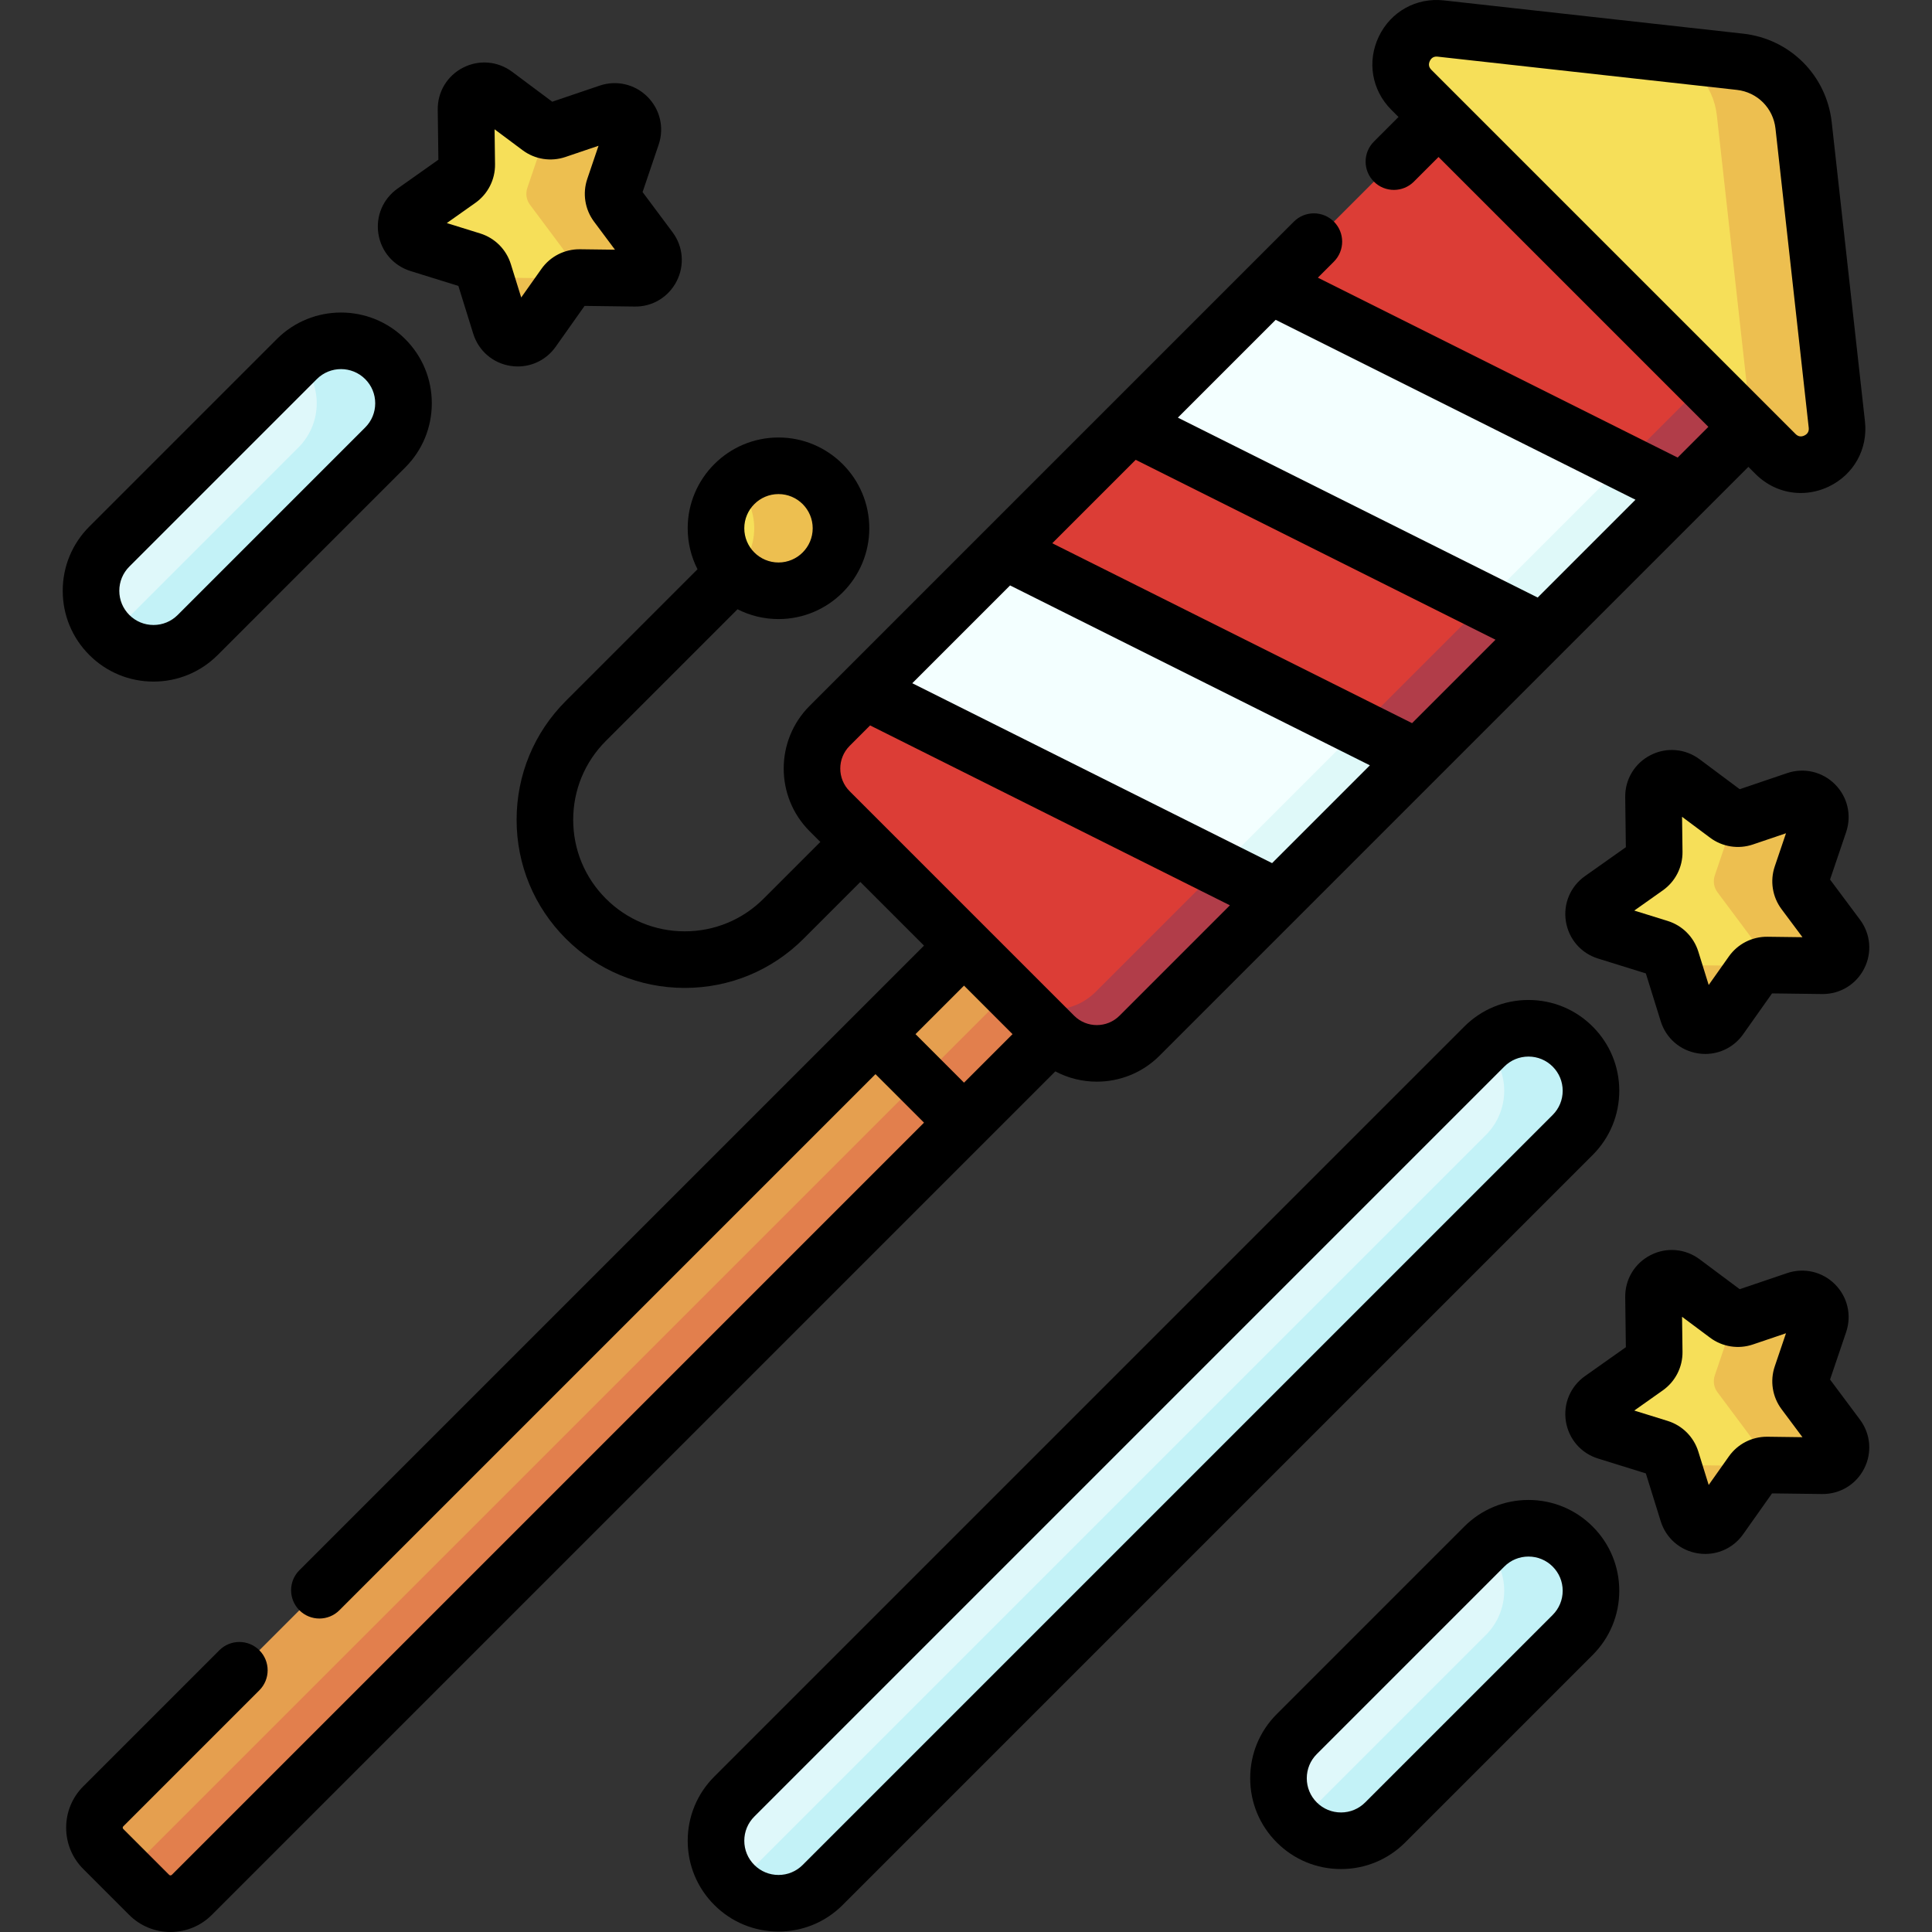 <svg id="Capa_1" enable-background="new 0 0 512.115 512.115" height="512" viewBox="0 0 512.115 512.115" width="512" xmlns="http://www.w3.org/2000/svg"><rect x="0" y="0" width="512.115" height="512.115" fill="#333333" stroke="none"/><g><g><circle cx="206.356" cy="140.032" fill="#f6df59" r="16.566"/><path d="m206.356 123.466c-4.471 0-8.52 1.779-11.5 4.657 3.119 3.013 5.066 7.23 5.066 11.909s-1.947 8.896-5.066 11.909c2.98 2.878 7.029 4.658 11.5 4.658 9.149 0 16.566-7.417 16.566-16.566.001-9.15-7.416-16.567-16.566-16.567z" fill="#edbf50"/><path d="m39.535 502.272-12.153-12.153c-3.124-3.124-3.124-8.189 0-11.314l228.152-228.152 16.848 5.404 6.619 18.063-228.152 228.152c-3.125 3.124-8.19 3.124-11.314 0z" fill="#e59f4f"/><path d="m33.719 496.456 5.816 5.816c3.124 3.124 8.189 3.124 11.314 0l228.152-228.152-6.153-16.792z" fill="#e27f4d"/><path d="m419.874 145.087 26.303-14.677 17.267-17.267-36.488-53.556-45.646-28.578-44.645 44.645-4.758 19.126-32.347 17.979-33.296 33.296-4.218 19.299-32.886 17.806-9.246 9.246c-6.248 6.248-6.248 16.379 0 22.628l59.507 59.507c6.248 6.248 16.379 6.248 22.627 0l36.624-36.624 15.097-30.146 22.008-6.958 33.296-33.296z" fill="#dc3d36"/><path d="m167.487 35.935-4.711 13.893c-.511 1.507-.248 3.169.704 4.445l8.774 11.757c2.397 3.212.07 7.778-3.937 7.727l-14.669-.188c-1.591-.02-3.091.744-4.01 2.043l-8.471 11.978c-2.314 3.272-7.376 2.471-8.566-1.357l-4.355-14.009c-.472-1.52-1.662-2.71-3.182-3.182l-14.009-4.355c-3.827-1.19-4.629-6.251-1.357-8.565l11.978-8.471c1.299-.919 2.063-2.418 2.043-4.01l-.188-14.669c-.051-4.007 4.515-6.334 7.727-3.937l11.758 8.774c1.275.952 2.938 1.215 4.445.704l13.893-4.711c3.796-1.286 7.42 2.338 6.133 6.133z" fill="#f6df59"/><g><path d="m40.691 173.165c-4.24 0-8.479-1.618-11.714-4.852-6.47-6.469-6.47-16.959 0-23.428l49.699-49.699c6.469-6.469 16.959-6.469 23.428 0 6.47 6.469 6.47 16.959 0 23.428l-49.699 49.699c-3.234 3.234-7.474 4.852-11.714 4.852z" fill="#dff8fa"/></g><path d="m482.25 350.698-4.711 13.893c-.511 1.507-.248 3.169.704 4.445l8.774 11.758c2.397 3.212.07 7.778-3.937 7.727l-14.669-.188c-1.591-.02-3.091.744-4.01 2.043l-8.471 11.978c-2.314 3.272-7.376 2.47-8.565-1.357l-4.355-14.009c-.472-1.52-1.662-2.71-3.182-3.182l-14.009-4.355c-3.827-1.19-4.629-6.251-1.357-8.565l11.978-8.471c1.299-.919 2.063-2.418 2.043-4.01l-.188-14.669c-.051-4.008 4.515-6.334 7.727-3.937l11.757 8.774c1.276.952 2.938 1.215 4.445.704l13.893-4.711c3.797-1.287 7.42 2.337 6.133 6.132z" fill="#f6df59"/><g><path d="m355.454 487.928c-4.24 0-8.479-1.618-11.714-4.852-6.47-6.469-6.47-16.959 0-23.428l49.699-49.699c6.469-6.469 16.959-6.469 23.428 0 6.47 6.469 6.47 16.959 0 23.428l-49.699 49.699c-3.234 3.235-7.474 4.852-11.714 4.852z" fill="#dff8fa"/></g><path d="m482.25 218.166-4.711 13.893c-.511 1.507-.248 3.169.704 4.445l8.774 11.758c2.397 3.212.07 7.778-3.937 7.727l-14.669-.188c-1.591-.02-3.091.744-4.01 2.043l-8.471 11.978c-2.314 3.272-7.376 2.471-8.565-1.357l-4.355-14.009c-.472-1.52-1.662-2.71-3.182-3.182l-14.009-4.355c-3.827-1.19-4.629-6.251-1.357-8.565l11.978-8.471c1.299-.919 2.063-2.418 2.043-4.01l-.188-14.669c-.051-4.008 4.515-6.334 7.727-3.937l11.758 8.774c1.275.952 2.938 1.215 4.445.704l13.893-4.711c3.796-1.287 7.419 2.337 6.132 6.132z" fill="#f6df59"/><g><path d="m206.356 504.495c-4.24 0-8.479-1.618-11.714-4.853-6.47-6.469-6.47-16.959 0-23.428l198.798-198.797c6.469-6.469 16.959-6.469 23.428 0 6.47 6.469 6.47 16.959 0 23.428l-198.798 198.797c-3.234 3.235-7.474 4.853-11.714 4.853z" fill="#dff8fa"/></g><path d="m487.017 248.262-8.774-11.758c-.952-1.275-1.215-2.938-.704-4.445l4.711-13.893c1.287-3.796-2.337-7.419-6.132-6.132l-13.893 4.711c-.891.302-1.835.327-2.723.105-.024.431-.101.872-.252 1.315l-4.711 13.893c-.511 1.507-.248 3.169.704 4.445l8.774 11.758c2.397 3.212.07 7.778-3.937 7.727l-14.669-.188c-.651-.008-1.284.121-1.871.358l3.825 12.306c1.19 3.827 6.251 4.629 8.565 1.357l8.471-11.978c.919-1.299 2.418-2.063 4.01-2.043l14.669.188c4.007.052 6.334-4.514 3.937-7.726z" fill="#edbf50"/><path d="m487.017 380.794-8.774-11.758c-.952-1.275-1.215-2.938-.704-4.445l4.711-13.894c1.287-3.795-2.337-7.419-6.132-6.132l-13.893 4.711c-.891.302-1.835.327-2.723.105-.024.431-.101.872-.252 1.315l-4.711 13.894c-.511 1.507-.248 3.169.704 4.445l8.774 11.758c2.397 3.212.07 7.778-3.937 7.727l-14.669-.188c-.651-.008-1.284.121-1.871.358l3.825 12.306c1.19 3.827 6.251 4.629 8.565 1.357l8.471-11.978c.919-1.299 2.418-2.063 4.01-2.043l14.669.188c4.007.052 6.334-4.514 3.937-7.726z" fill="#edbf50"/><path d="m416.868 277.417c-6.4-6.401-16.73-6.458-23.214-.194.07.067.145.125.214.194 6.47 6.469 6.47 16.959 0 23.428l-198.798 198.797c-.069.069-.144.126-.214.194 3.207 3.099 7.35 4.659 11.5 4.659 4.24 0 8.479-1.618 11.714-4.853l198.798-198.798c6.47-6.469 6.47-16.958 0-23.427z" fill="#c3f2f7"/><path d="m416.868 409.948c-6.4-6.4-16.73-6.458-23.214-.193.07.067.145.125.214.193 6.47 6.469 6.47 16.959 0 23.428l-49.699 49.699c-.069.069-.144.126-.214.193 3.207 3.099 7.35 4.659 11.5 4.659 4.24 0 8.479-1.618 11.714-4.852l49.699-49.699c6.47-6.469 6.47-16.958 0-23.428z" fill="#c3f2f7"/><path d="m172.254 66.031-8.774-11.758c-.952-1.275-1.215-2.938-.704-4.445l4.711-13.893c1.287-3.795-2.337-7.419-6.132-6.132l-13.893 4.711c-.891.302-1.835.327-2.723.105-.024.431-.101.872-.252 1.315l-4.711 13.893c-.511 1.507-.248 3.169.704 4.445l8.774 11.758c2.397 3.212.07 7.778-3.937 7.727l-14.669-.188c-.651-.008-1.284.121-1.871.358l3.825 12.306c1.19 3.827 6.251 4.629 8.565 1.357l8.471-11.978c.919-1.299 2.418-2.063 4.01-2.043l14.669.188c4.007.052 6.334-4.514 3.937-7.726z" fill="#edbf50"/><path d="m102.105 95.185c-6.4-6.4-16.73-6.458-23.214-.193.07.067.145.125.214.193 6.47 6.469 6.47 16.959 0 23.428l-49.699 49.699c-.069.069-.144.126-.214.193 3.207 3.099 7.35 4.659 11.5 4.659 4.24 0 8.479-1.618 11.714-4.852l49.699-49.699c6.47-6.469 6.47-16.958 0-23.428z" fill="#c3f2f7"/><path d="m419.874 145.087 26.303-14.677 17.267-17.267-9.422-13.83-163.612 163.612c-6.169 6.169-16.115 6.235-22.38.224l11.391 11.391c6.248 6.248 16.379 6.248 22.627 0l36.624-36.624 15.097-30.146 22.008-6.958 33.296-33.296z" fill="#b13d49"/><path d="m299.56 112.758 109.513 54.757 37.105-37.105-109.513-54.757z" fill="#f3ffff"/><path d="m409.073 167.515 37.105-37.105-15.502-7.751-37.105 37.105z" fill="#dff9f9"/><path d="m229.159 183.159 109.513 54.757 37.105-37.105-109.513-54.757z" fill="#f3ffff"/><path d="m338.672 237.916 37.105-37.105-15.502-7.751-37.105 37.105z" fill="#dff9f9"/><path d="m470.649 120.348-96.544-96.544c-6.383-6.383-1.165-17.239 7.807-16.242l79.297 8.811c8.878.986 15.885 7.994 16.872 16.872l8.811 79.297c.996 8.97-9.861 14.188-16.243 7.806z" fill="#f6df59"/><path d="m486.891 112.541-8.811-79.297c-.986-8.878-7.994-15.886-16.872-16.872l-21.017-2.335c7.919 1.734 13.977 8.33 14.889 16.534l8.811 79.297c.138 1.243.042 2.412-.232 3.49l6.99 6.99c6.382 6.382 17.239 1.164 16.242-7.807z" fill="#edbf50"/></g><g><path d="m279.736 283.992c3.428 1.813 7.212 2.723 10.998 2.723 6.017 0 12.036-2.291 16.617-6.871l156.093-156.094 1.901 1.901v-.001c3.304 3.305 7.596 5.032 11.986 5.032 2.508 0 5.049-.564 7.455-1.721 6.618-3.181 10.37-9.95 9.56-17.248l-8.811-79.297c-1.383-12.452-11.046-22.114-23.498-23.498l-79.297-8.81c-7.297-.806-14.068 2.941-17.249 9.559s-1.881 14.249 3.311 19.441l1.901 1.901-6.525 6.526c-2.929 2.929-2.929 7.678 0 10.607 1.464 1.464 3.384 2.196 5.303 2.196s3.839-.732 5.303-2.197l6.525-6.525 71.528 71.528-8.141 8.141-95.37-47.685 4.245-4.245c2.929-2.93 2.929-7.678 0-10.608-2.929-2.928-7.678-2.928-10.606 0l-128.355 128.354c-9.163 9.163-9.163 24.071 0 33.234l2.838 2.838-15.035 15.035c-5.585 5.584-13.009 8.659-20.907 8.659-7.897 0-15.322-3.075-20.906-8.66-5.584-5.584-8.66-13.009-8.66-20.906s3.076-15.322 8.66-20.906l34.896-34.896c3.265 1.659 6.954 2.6 10.86 2.6 13.27 0 24.066-10.797 24.066-24.067s-10.796-24.066-24.066-24.066c-13.271 0-24.067 10.796-24.067 24.066 0 3.906.941 7.595 2.6 10.86l-34.896 34.896c-8.417 8.418-13.054 19.609-13.054 31.514 0 11.904 4.636 23.097 13.054 31.513 8.417 8.418 19.609 13.054 31.513 13.054s23.096-4.636 31.513-13.053l15.035-15.035 16.873 16.873-165.569 165.568c-2.929 2.93-2.929 7.678 0 10.607 2.929 2.928 7.678 2.928 10.606 0l142.103-142.103 12.861 12.86-199.383 199.382c-.195.195-.512.195-.707 0l-12.154-12.153c-.036-.036-.146-.146-.146-.353s.11-.318.146-.354l36.066-36.065c2.929-2.93 2.929-7.678 0-10.607-2.928-2.928-7.677-2.928-10.606 0l-36.066 36.066c-2.927 2.928-4.54 6.82-4.54 10.96 0 4.141 1.612 8.033 4.54 10.961l12.153 12.153c2.927 2.927 6.82 4.539 10.96 4.539s8.033-1.612 10.96-4.539zm99.275-267.827c.372-.774.967-1.166 1.771-1.166.098 0 .198.006.302.018l79.297 8.81c5.43.604 9.643 4.816 10.246 10.246l8.811 79.297c.107.958-.28 1.655-1.149 2.072-.868.417-1.655.283-2.336-.397v-.001l-96.544-96.543c-.682-.682-.816-1.467-.398-2.336zm-172.655 114.801c4.999 0 9.066 4.067 9.066 9.066 0 5-4.067 9.067-9.066 9.067s-9.067-4.067-9.067-9.067c0-4.999 4.068-9.066 9.067-9.066zm90.389 138.27c-3.314 3.314-8.707 3.315-12.021 0l-59.507-59.508c-3.314-3.313-3.314-8.706 0-12.02l5.423-5.423 95.371 47.685zm4.296-147.352 95.37 47.685-22.116 22.116-95.37-47.685zm-33.296 33.296 95.37 47.685-17.347 17.347-8.577 8.577-95.371-47.685 20.446-20.445zm165.771-22.716-25.925 25.926-95.37-47.686 25.925-25.925zm-190.842 141.656 12.86-12.86 12.86 12.861-12.86 12.86z"/><path d="m108.829 71.85 12.672 3.939 3.939 12.672c1.404 4.517 5.179 7.782 9.85 8.521.658.104 1.314.155 1.964.155 3.965 0 7.69-1.898 10.036-5.216l7.663-10.835 13.267.169c4.716.099 9.001-2.519 11.149-6.732 2.148-4.215 1.725-9.188-1.104-12.979l-7.936-10.635 4.261-12.567h.001c1.518-4.479.385-9.339-2.96-12.684-3.345-3.344-8.204-4.479-12.684-2.959l-12.567 4.261-10.636-7.936c-3.791-2.829-8.764-3.252-12.978-1.104-4.214 2.147-6.794 6.419-6.734 11.148l.17 13.269-10.835 7.663c-3.861 2.731-5.8 7.33-5.06 12.002.741 4.671 4.006 8.445 8.522 9.848zm51.555-38.323-.002.008c.001-.003.002-.006.002-.008zm-34.377 20.248c3.316-2.345 5.264-6.169 5.212-10.229l-.119-9.271 7.43 5.544c3.253 2.429 7.491 3.101 11.34 1.797l8.78-2.977-2.978 8.779c-1.305 3.846-.633 8.085 1.796 11.339l5.544 7.431-9.274-.118c-4.086-.046-7.882 1.9-10.226 5.212l-5.353 7.57-2.753-8.855c-1.206-3.879-4.242-6.913-8.117-8.116l-8.854-2.753z"/><path d="m40.691 180.666c6.428 0 12.471-2.503 17.018-7.049l49.699-49.7c4.546-4.545 7.05-10.589 7.05-17.018 0-6.428-2.504-12.472-7.049-17.018-9.384-9.383-24.651-9.382-34.035 0l-49.699 49.699c-4.546 4.546-7.049 10.59-7.049 17.018 0 6.429 2.503 12.473 7.049 17.019 4.545 4.545 10.588 7.049 17.016 7.049zm-6.41-30.478 49.699-49.699c1.768-1.768 4.089-2.651 6.411-2.651s4.644.884 6.411 2.651c1.713 1.712 2.656 3.989 2.656 6.41 0 2.422-.943 4.698-2.656 6.41l-49.699 49.7c-1.713 1.713-3.99 2.656-6.412 2.656-2.421 0-4.698-.943-6.411-2.656-1.713-1.712-2.656-3.989-2.656-6.411.001-2.421.944-4.698 2.657-6.41z"/><path d="m485.092 365.674 4.261-12.566c1.519-4.48.385-9.339-2.959-12.684-3.345-3.345-8.206-4.478-12.685-2.96l-12.566 4.262-10.634-7.936c-3.79-2.828-8.763-3.254-12.977-1.105-4.215 2.147-6.796 6.42-6.735 11.149l.17 13.268-10.835 7.662c-3.861 2.732-5.8 7.33-5.06 12.002.74 4.671 4.006 8.445 8.522 9.849l12.671 3.939 3.939 12.672c1.404 4.517 5.179 7.782 9.85 8.521.658.104 1.314.155 1.964.155 3.965 0 7.69-1.898 10.036-5.216l7.662-10.834 13.27.169c4.716.06 9.001-2.52 11.148-6.734 2.146-4.214 1.723-9.186-1.105-12.977zm-16.585 15.161c-.053-.001-.106-.001-.16-.001-4.002 0-7.757 1.941-10.07 5.212l-5.353 7.57-2.753-8.854c-1.206-3.877-4.24-6.911-8.118-8.117l-8.853-2.752 7.57-5.354c3.316-2.345 5.264-6.169 5.212-10.228l-.119-9.271 7.433 5.546c3.253 2.427 7.491 3.099 11.337 1.795l8.78-2.977-2.978 8.78c-1.304 3.846-.632 8.084 1.796 11.339l5.544 7.431z"/><path d="m405.154 397.596c-6.428 0-12.472 2.504-17.017 7.049l-49.699 49.699c-4.546 4.545-7.05 10.589-7.05 17.018s2.503 12.473 7.049 17.018 10.589 7.049 17.017 7.049 12.471-2.504 17.017-7.049l49.7-49.699c4.546-4.546 7.049-10.59 7.049-17.018 0-6.429-2.503-12.473-7.049-17.017-4.545-4.546-10.589-7.05-17.017-7.05zm6.411 30.477-49.7 49.699c-1.713 1.713-3.989 2.656-6.411 2.656s-4.698-.943-6.411-2.656c-1.712-1.712-2.655-3.988-2.655-6.41s.943-4.698 2.656-6.41l49.7-49.7c1.712-1.712 3.989-2.655 6.41-2.655 2.422 0 4.699.943 6.412 2.656 1.712 1.712 2.655 3.988 2.655 6.41-.001 2.421-.943 4.698-2.656 6.41z"/><path d="m415.071 244.233c.74 4.671 4.006 8.445 8.522 9.849l12.672 3.939 3.939 12.672c1.404 4.517 5.179 7.782 9.85 8.522.658.104 1.314.155 1.964.155 3.965 0 7.69-1.898 10.036-5.217l7.662-10.834 13.268.169c.055.001.109.001.164.001 4.664 0 8.862-2.568 10.985-6.733 2.148-4.215 1.725-9.187-1.104-12.978l-7.936-10.636 4.261-12.566h.001c1.518-4.48.385-9.34-2.96-12.685-3.344-3.343-8.206-4.478-12.684-2.959l-12.566 4.262-10.636-7.937c-3.791-2.829-8.764-3.251-12.978-1.104s-6.794 6.419-6.734 11.148l.17 13.269-10.835 7.662c-3.863 2.731-5.802 7.329-5.061 12.001zm25.699-8.226c3.316-2.345 5.264-6.169 5.212-10.229l-.119-9.27 7.43 5.544c3.253 2.429 7.493 3.101 11.34 1.797l8.78-2.977-2.977 8.78c-1.304 3.845-.633 8.084 1.796 11.339l5.545 7.431-9.27-.118c-4.052-.054-7.884 1.895-10.23 5.212l-5.353 7.569-2.753-8.854c-1.207-3.879-4.242-6.913-8.117-8.116l-8.855-2.753z"/><path d="m429.22 289.131c0-6.429-2.503-12.473-7.049-17.017-4.545-4.546-10.589-7.05-17.018-7.05s-12.473 2.504-17.017 7.049l-198.796 198.798c-4.546 4.545-7.05 10.589-7.05 17.018s2.503 12.473 7.049 17.017c4.546 4.545 10.589 7.049 17.017 7.049s12.471-2.504 17.017-7.049l198.797-198.798c4.547-4.545 7.05-10.589 7.05-17.017zm-17.655 6.41-198.798 198.798c-1.713 1.713-3.989 2.656-6.411 2.656s-4.698-.943-6.411-2.656c-1.712-1.712-2.655-3.988-2.655-6.41s.943-4.698 2.656-6.41l198.798-198.799c1.712-1.712 3.989-2.655 6.411-2.655 2.421 0 4.698.943 6.411 2.656 1.712 1.712 2.655 3.988 2.655 6.41s-.943 4.698-2.656 6.41z"/></g></g></svg>
